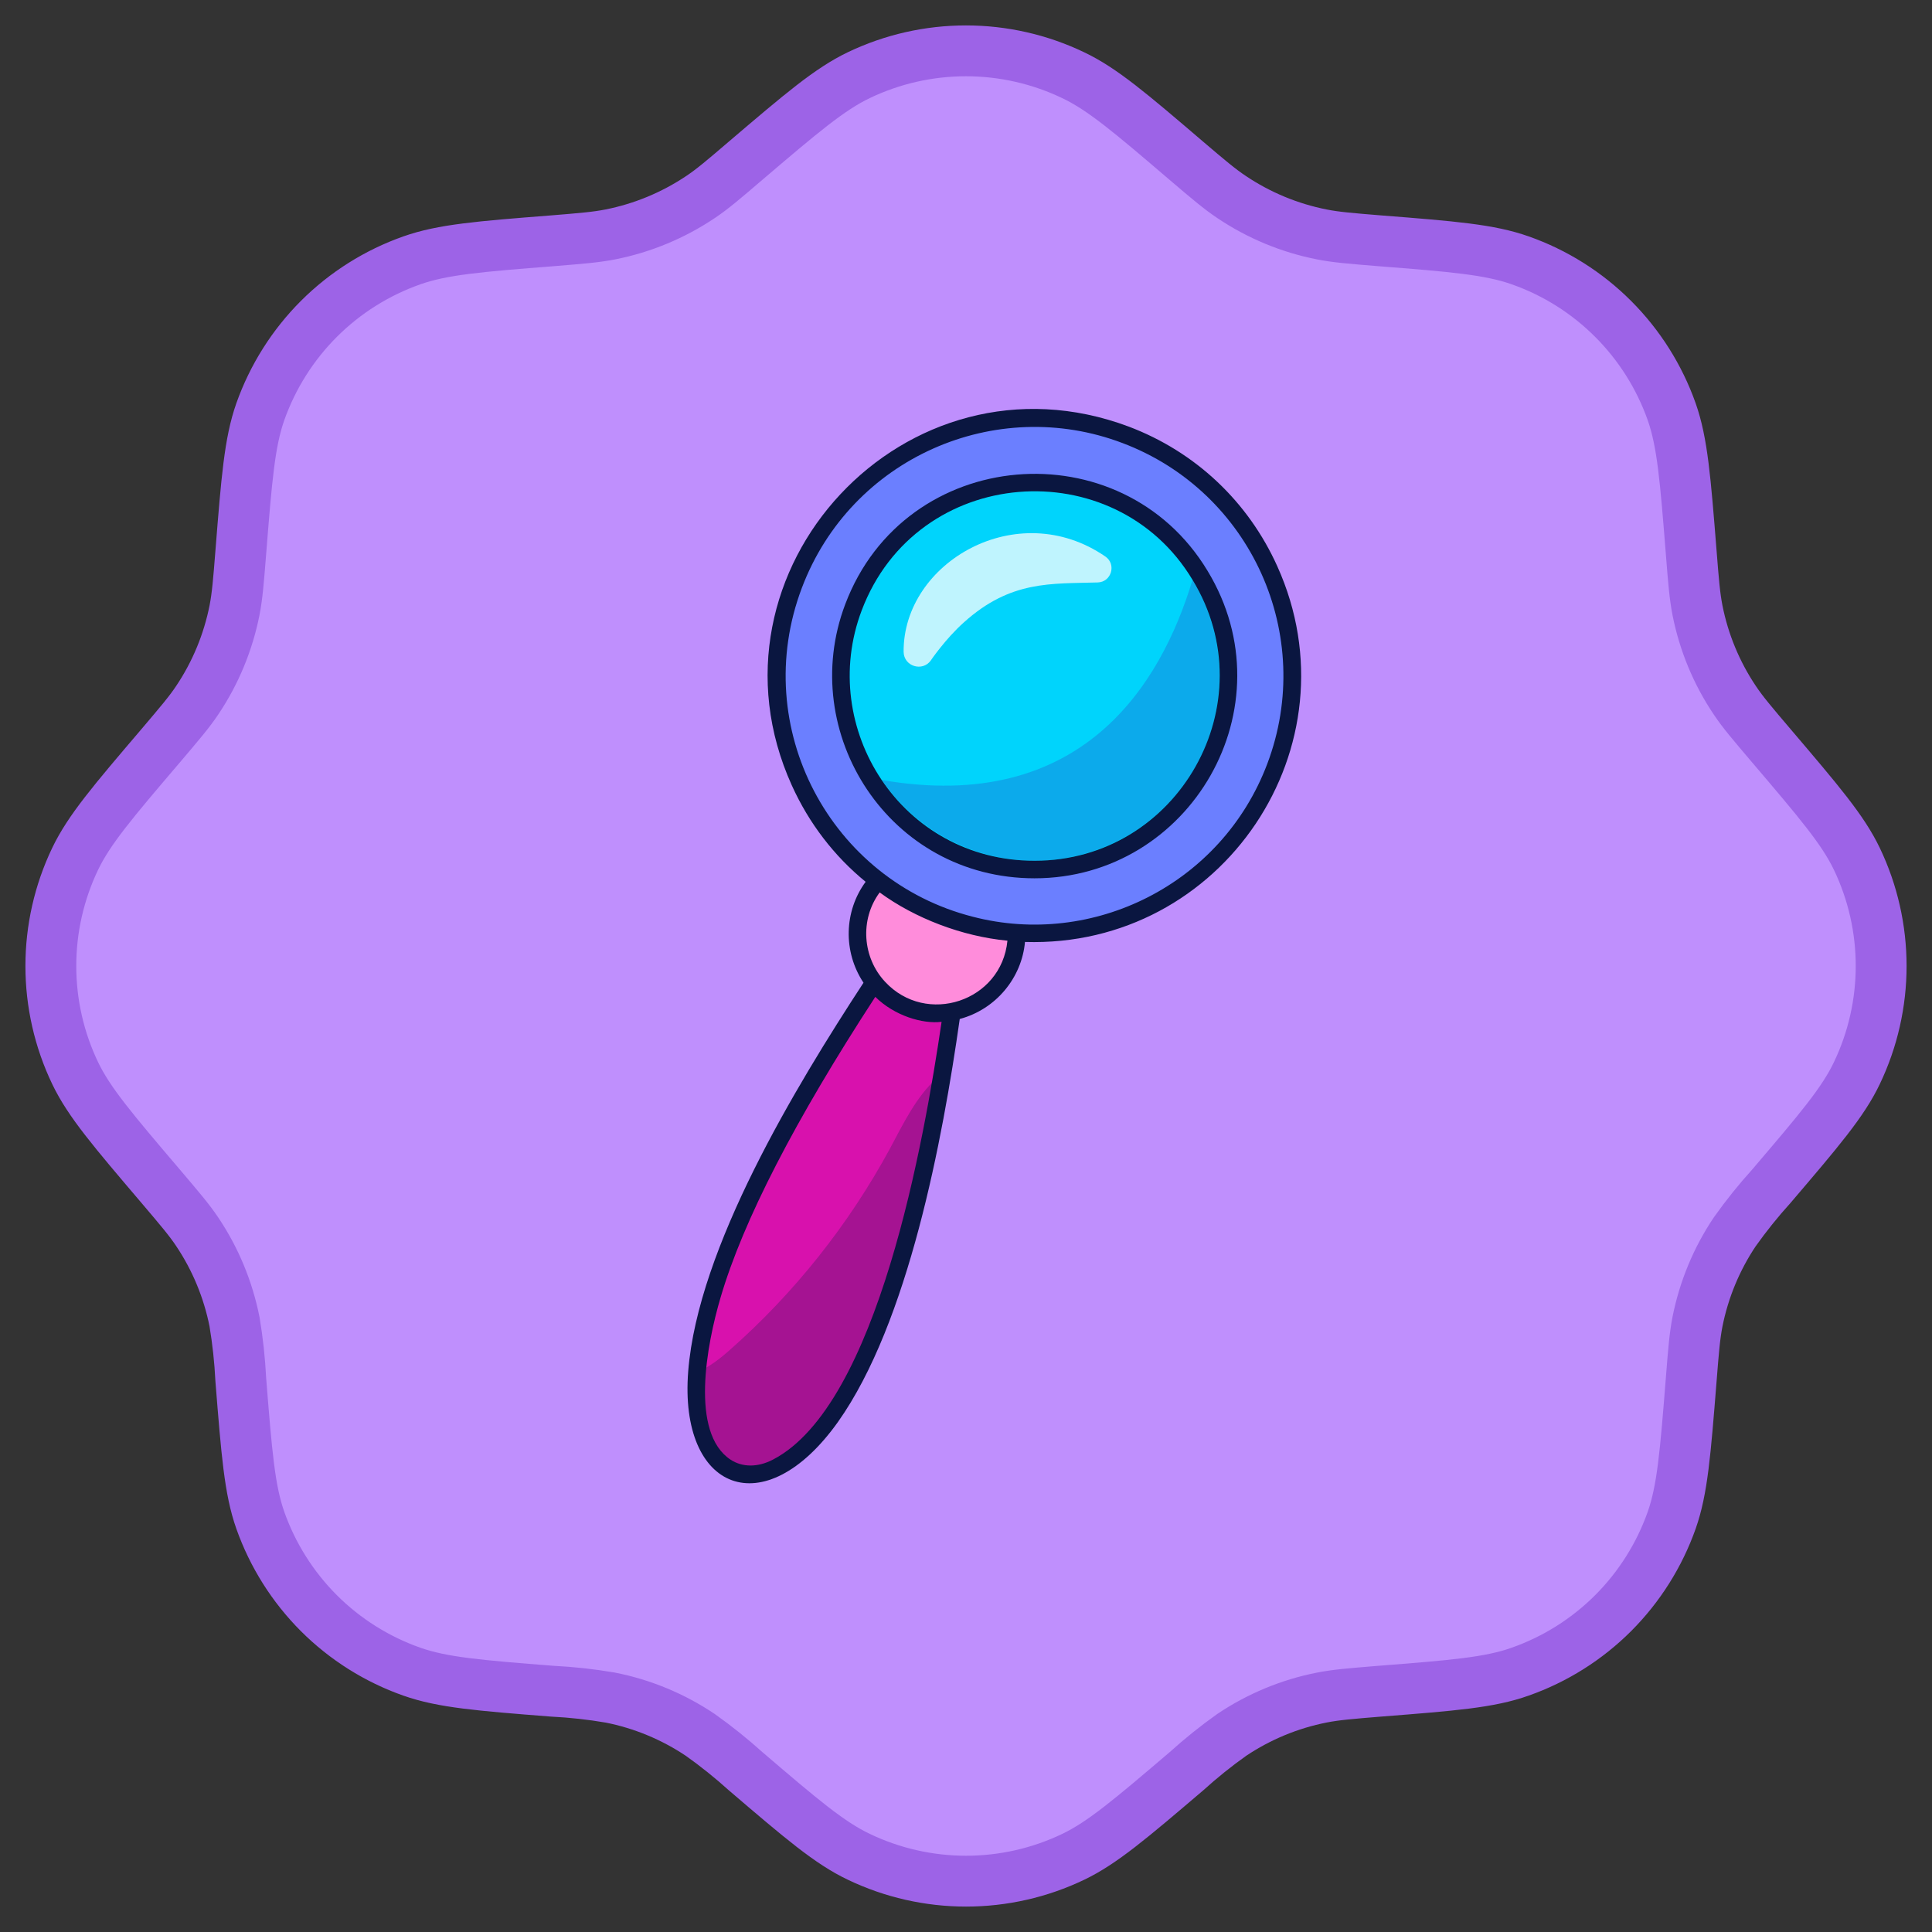 <svg width="38" height="38" viewBox="0 0 38 38" fill="none" xmlns="http://www.w3.org/2000/svg">
<rect x="0" y="0" width="38" height="38" fill="#333333" stroke="none"/>
<path d="M14.666 3.16C15.767 2.222 16.318 1.753 16.892 1.478C17.55 1.163 18.27 1 18.999 1C19.728 1 20.448 1.163 21.106 1.478C21.682 1.751 22.233 2.22 23.332 3.16C23.772 3.535 23.991 3.72 24.225 3.876C24.762 4.236 25.364 4.486 25.998 4.611C26.274 4.666 26.561 4.689 27.135 4.736C28.578 4.849 29.299 4.908 29.901 5.121C30.588 5.363 31.212 5.756 31.728 6.272C32.243 6.787 32.637 7.411 32.88 8.098C33.092 8.701 33.149 9.422 33.264 10.864C33.309 11.438 33.333 11.725 33.387 12.002C33.512 12.635 33.762 13.239 34.122 13.774C34.278 14.008 34.465 14.227 34.839 14.667C35.776 15.768 36.247 16.319 36.522 16.893C36.837 17.551 37 18.271 37 19C37 19.729 36.837 20.449 36.522 21.107C36.249 21.681 35.778 22.232 34.839 23.333C34.582 23.617 34.343 23.915 34.122 24.226C33.762 24.762 33.513 25.364 33.387 25.998C33.333 26.275 33.309 26.562 33.264 27.137C33.149 28.578 33.092 29.301 32.88 29.902C32.637 30.589 32.243 31.213 31.728 31.729C31.212 32.244 30.588 32.637 29.901 32.879C29.299 33.094 28.578 33.151 27.135 33.264C26.561 33.311 26.276 33.334 25.998 33.389C25.364 33.514 24.762 33.764 24.225 34.124C23.914 34.345 23.617 34.584 23.334 34.84C22.233 35.778 21.682 36.247 21.108 36.522C20.45 36.837 19.73 37 19.001 37C18.272 37 17.552 36.837 16.894 36.522C16.318 36.249 15.767 35.78 14.668 34.84C14.384 34.584 14.086 34.345 13.775 34.124C13.238 33.764 12.636 33.514 12.002 33.389C11.626 33.325 11.246 33.283 10.865 33.264C9.421 33.151 8.701 33.092 8.099 32.879C7.412 32.637 6.788 32.244 6.272 31.729C5.757 31.213 5.363 30.589 5.12 29.902C4.908 29.301 4.851 28.578 4.736 27.137C4.717 26.755 4.676 26.375 4.613 25.998C4.487 25.364 4.238 24.762 3.878 24.226C3.722 23.992 3.534 23.773 3.161 23.333C2.224 22.232 1.753 21.681 1.478 21.107C1.163 20.449 1 19.729 1 19C1 18.271 1.163 17.551 1.478 16.893C1.753 16.319 2.222 15.768 3.161 14.667C3.534 14.227 3.722 14.008 3.878 13.774C4.238 13.238 4.487 12.636 4.613 12.002C4.667 11.725 4.691 11.438 4.736 10.864C4.851 9.422 4.908 8.701 5.12 8.098C5.364 7.41 5.758 6.786 6.273 6.271C6.789 5.756 7.414 5.363 8.101 5.121C8.703 4.908 9.423 4.849 10.867 4.736C11.441 4.689 11.726 4.666 12.004 4.611C12.637 4.486 13.24 4.236 13.777 3.876C14.011 3.72 14.228 3.535 14.666 3.16Z" fill="#BF8FFD" stroke="#9D63E7"/>
<path d="M17.045 26.615C16.648 27.467 16.084 28.447 15.281 28.863C14.488 29.274 13.568 28.777 13.708 26.987C13.742 26.556 13.836 26.051 14.009 25.466C14.81 22.75 17.278 19.099 18.943 16.788L19.119 16.324C19.137 16.325 19.151 16.328 19.169 16.335C19.169 16.335 19.166 16.37 19.16 16.434C19.2 16.383 19.22 16.355 19.22 16.355C19.236 16.36 19.25 16.367 19.265 16.379L19.09 16.844C18.968 18.069 18.793 19.583 18.537 21.113C18.201 23.121 17.725 25.158 17.045 26.615Z" fill="#D811AD"/>
<path d="M18.43 19.93C18.241 19.93 18.055 19.896 17.877 19.828C17.069 19.523 16.661 18.618 16.966 17.811C17.195 17.206 17.784 16.8 18.43 16.8C18.619 16.8 18.805 16.834 18.983 16.901C19.791 17.206 20.199 18.112 19.893 18.919C19.665 19.523 19.076 19.93 18.43 19.93Z" fill="#FF8CDB"/>
<g opacity="0.25">
<path d="M17.045 26.615C16.648 27.467 16.084 28.447 15.281 28.863C14.488 29.274 13.568 28.777 13.708 26.987C13.942 26.896 14.158 26.726 14.349 26.557C15.623 25.435 16.694 24.086 17.502 22.596C17.768 22.099 18.017 21.576 18.433 21.198C18.467 21.169 18.5 21.139 18.537 21.112C18.201 23.121 17.725 25.158 17.045 26.615Z" fill="#0A1640"/>
</g>
<path d="M20.348 18.36C19.736 18.36 19.133 18.249 18.556 18.031C15.944 17.043 14.621 14.113 15.61 11.5C16.351 9.541 18.255 8.225 20.349 8.225C20.961 8.225 21.563 8.335 22.14 8.554C23.406 9.032 24.41 9.975 24.966 11.209C25.523 12.442 25.565 13.818 25.087 15.084C24.346 17.043 22.441 18.36 20.348 18.36C20.348 18.36 20.348 18.36 20.348 18.36Z" fill="#6B7FFF"/>
<path d="M20.347 17.102C19.887 17.102 19.434 17.019 19.001 16.855C18.265 16.577 17.643 16.087 17.202 15.439C16.503 14.413 16.347 13.106 16.786 11.944C17.343 10.472 18.775 9.482 20.348 9.482C20.808 9.482 21.261 9.566 21.695 9.73C22.491 10.03 23.169 10.594 23.603 11.316C24.216 12.324 24.329 13.536 23.912 14.639C23.355 16.112 21.922 17.102 20.347 17.102Z" fill="#00D4FC"/>
<path opacity="0.25" d="M23.75 14.578C23.04 16.457 20.94 17.404 19.062 16.694C18.336 16.419 17.75 15.937 17.345 15.342C21.263 16.017 22.83 13.484 23.455 11.405C24.016 12.328 24.162 13.489 23.75 14.578Z" fill="#332FBA"/>
<path opacity="0.75" d="M18.962 12.238C18.59 12.569 18.297 13.005 18.309 12.989C18.145 13.219 17.777 13.108 17.773 12.82C17.761 11.064 20.007 9.753 21.741 10.946C21.962 11.097 21.862 11.447 21.592 11.456C20.669 11.484 19.879 11.414 18.962 12.238Z" fill="white"/>
<path d="M25.123 11.138C24.548 9.862 23.51 8.886 22.202 8.391C17.821 6.748 13.665 11.23 15.574 15.447C15.912 16.195 16.409 16.84 17.026 17.344C16.601 17.922 16.578 18.718 16.984 19.329C15.651 21.368 13.726 24.542 13.536 26.974C13.352 29.318 15.029 30.006 16.481 27.969C17.87 26.009 18.54 22.411 18.877 20.042C19.593 19.851 20.098 19.227 20.16 18.527C24.049 18.649 26.717 14.67 25.123 11.138ZM15.202 28.709C14.905 28.864 14.602 28.863 14.368 28.709C13.569 28.18 13.898 26.447 14.174 25.516C14.617 24.009 15.638 22.029 17.216 19.607C17.595 19.981 18.149 20.144 18.52 20.098C18.179 22.405 17.272 27.637 15.202 28.709ZM17.408 19.31C16.966 18.838 16.906 18.089 17.302 17.553C17.994 18.061 18.925 18.418 19.815 18.502C19.699 19.699 18.217 20.184 17.408 19.31ZM24.926 15.023C24.028 17.398 21.495 18.642 19.138 18.032C16.33 17.318 14.732 14.308 15.772 11.562C16.738 9.007 19.583 7.766 22.08 8.715C24.607 9.671 25.881 12.496 24.926 15.023Z" fill="#0A1640"/>
<path d="M16.625 11.884C15.666 14.413 17.485 17.275 20.348 17.275C23.415 17.275 25.375 13.902 23.75 11.226C22.064 8.429 17.803 8.762 16.625 11.884ZM20.348 16.93C17.723 16.93 16.075 14.315 16.948 12.007C18.033 9.135 21.931 8.864 23.455 11.404C24.931 13.828 23.175 16.93 20.348 16.93Z" fill="#0A1640"/>
</svg>
